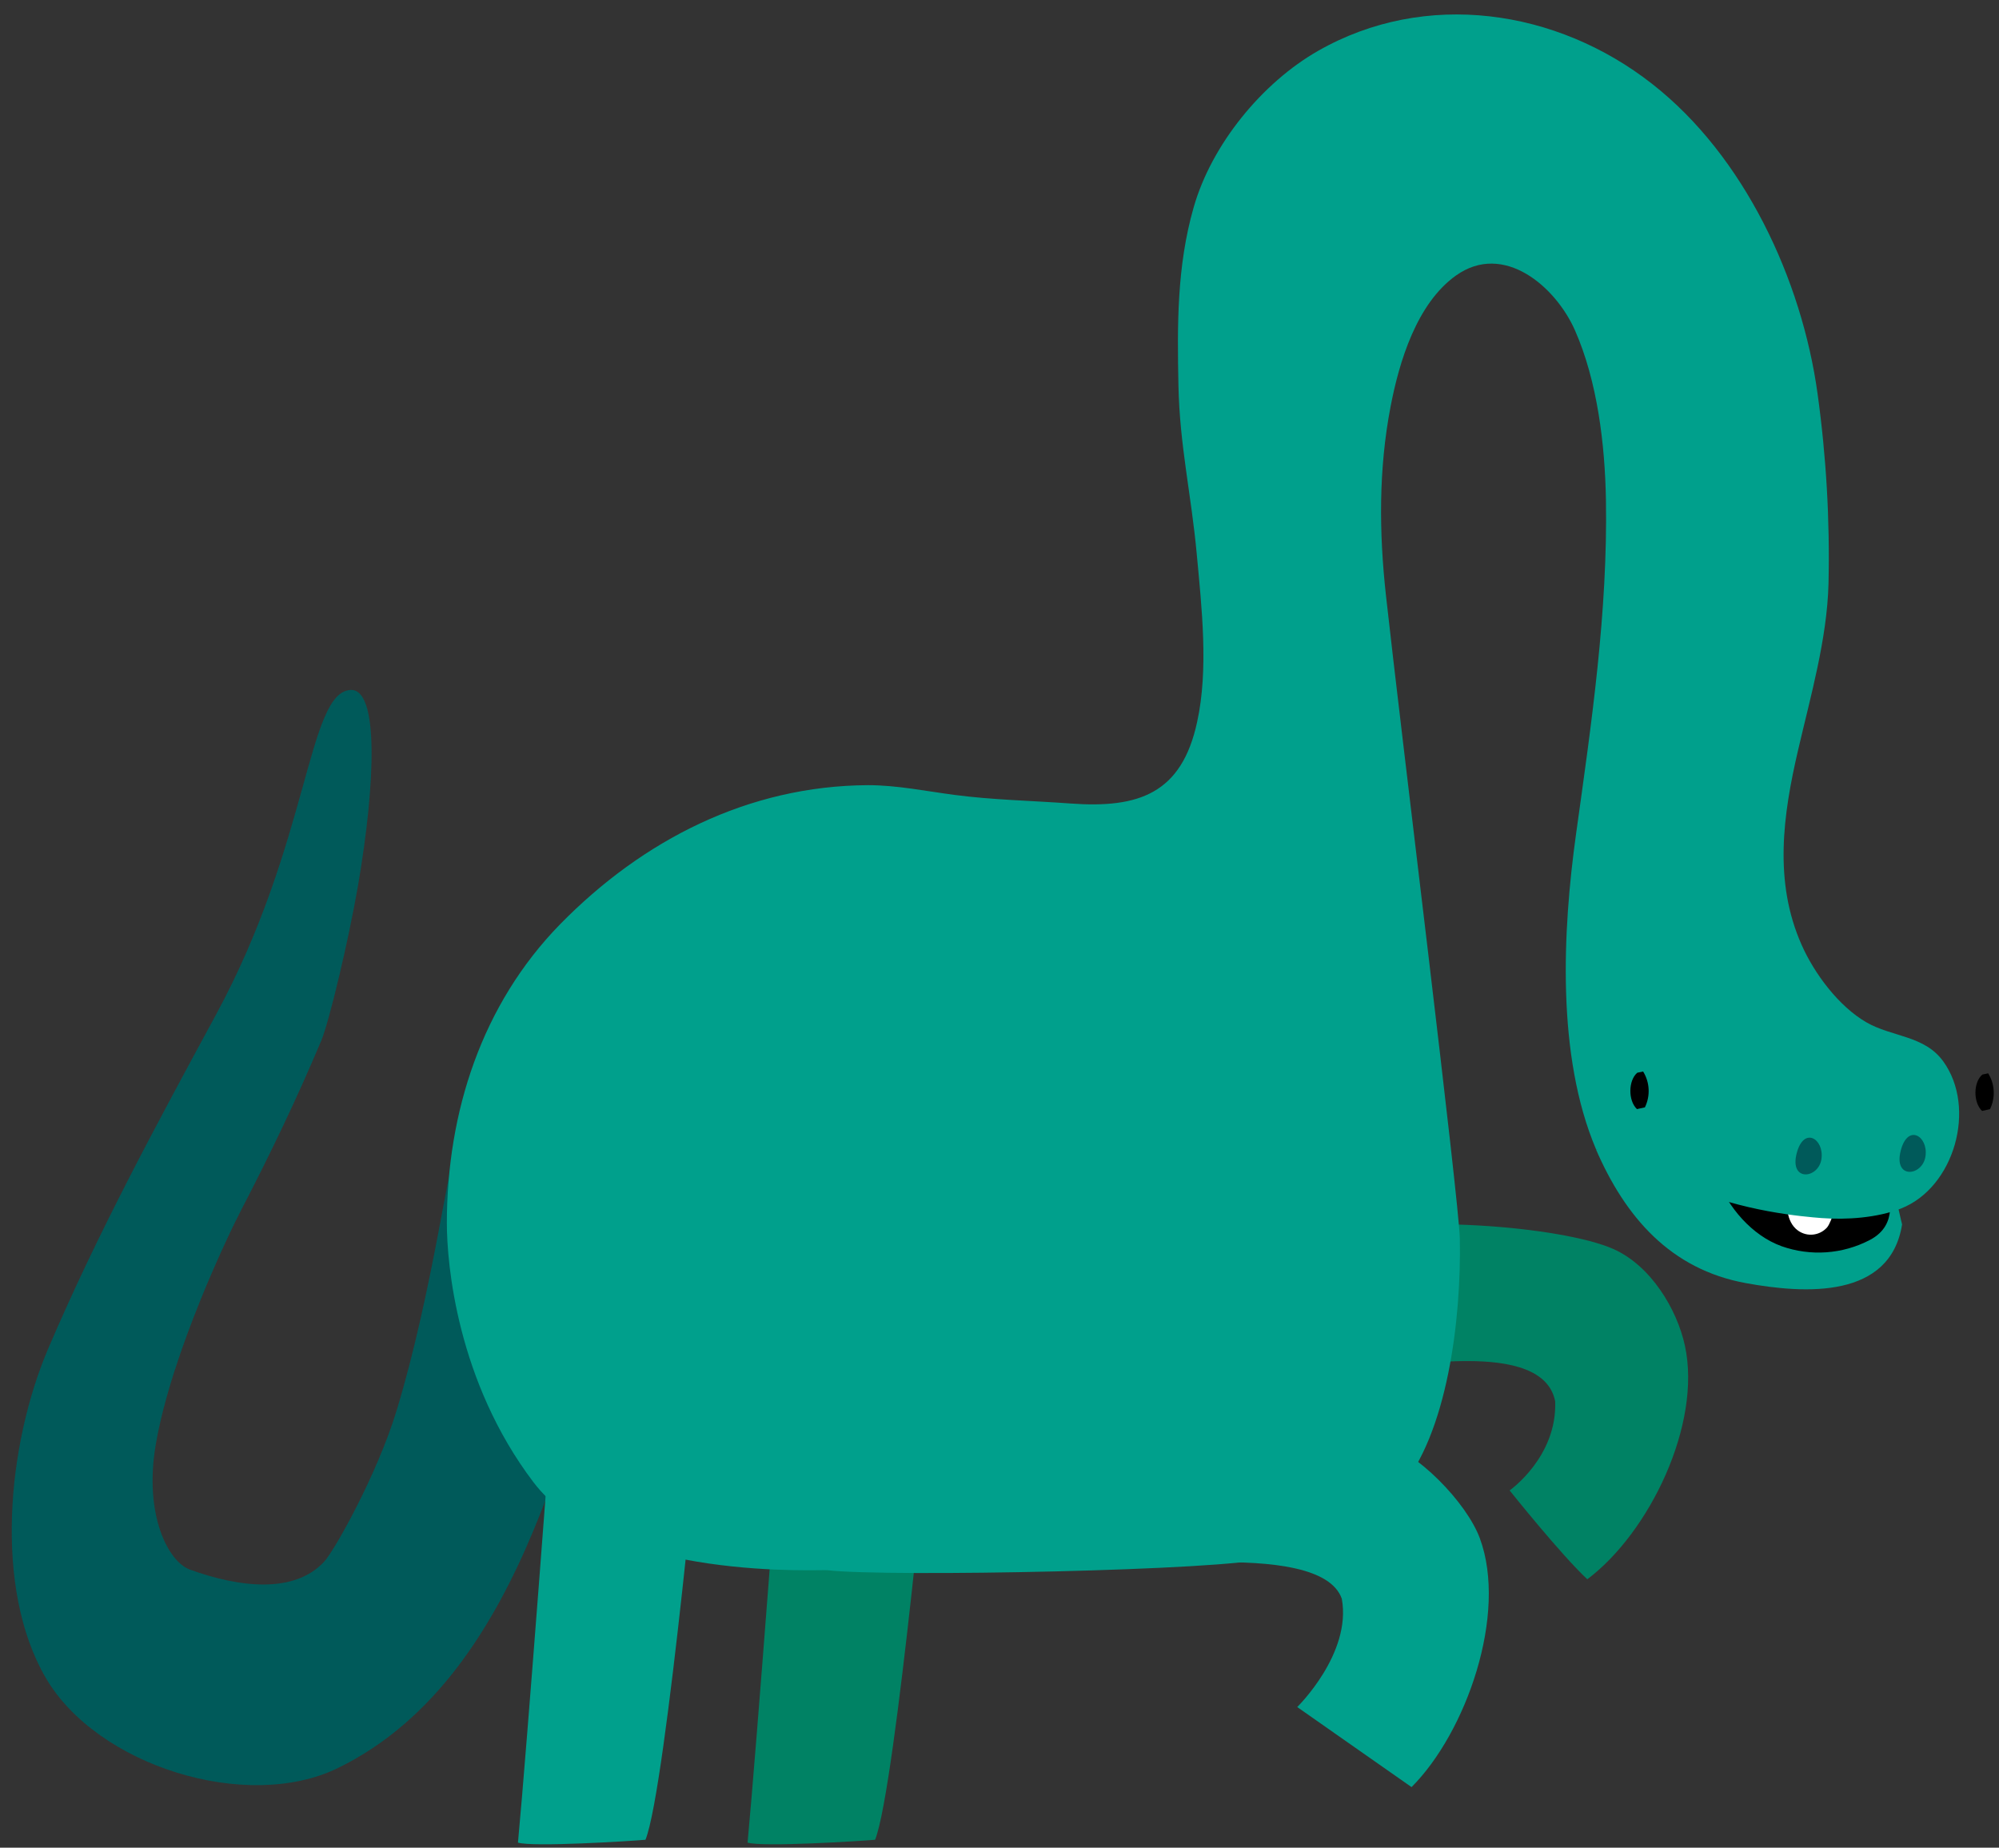 <svg xmlns="http://www.w3.org/2000/svg" xmlns:xlink="http://www.w3.org/1999/xlink" width="198" height="183" version="1.1" viewBox="-1 -1 198 183"><rect x="-1" y="-1" width="198" height="183" fill="#333333" stroke="none"/><g id="ID0.08085869019851089" transform="matrix(-1, 0, 0, 1, 213.7, -2)"><g id="dinosaurs"><g id="brontosaurus-d"><g id="scratch_dinos03d"><path id="Shape" fill="#008264" stroke="none" stroke-width="1" d="M 30.808 132.290 C 31.605 128.625 34.202 124.350 37.896 122.705 C 42.909 120.485 58.679 119.115 67.226 121.495 L 66.815 135.450 C 58.293 134.095 44.889 131.630 43.661 137.785 C 43.450 143.310 48.172 146.615 48.172 146.615 C 48.172 146.615 43.124 152.945 40.478 155.415 C 34.347 150.815 29.124 140.080 30.808 132.290 Z" transform="matrix(1, 0, 0, 1, 17, 2)"/><path id="Shape" fill="#008264" stroke="none" stroke-width="1" d="M 120.145 137 C 120.145 137 122.787 172.385 123.654 181.500 C 122.150 181.950 112.546 181.350 111.022 181.215 C 108.962 176.095 105.267 135.600 105.267 135.600 L 120.145 137 Z" transform="matrix(1, 0, 0, 1, 17, 2)"/><path id="Shape" fill="#005A5A" stroke="none" stroke-width="1" d="M 162.984 67.335 C 160.182 67.170 160.477 76.390 162.227 86.650 C 163.154 92.045 165.079 100.150 165.881 102.075 C 168.297 107.820 170.959 113.355 173.831 118.885 C 174.944 121 180.724 133 182.273 142.080 C 183.461 149.035 181.034 153.680 178.894 154.455 C 173.957 156.245 168.518 156.875 165.570 153.645 C 164.543 152.520 160.342 145.035 158.417 138.705 C 154.858 127 153.189 113.465 152.166 111 C 150.592 107.170 140.562 120.885 136.577 127.305 C 141.228 136.580 144.873 164.685 164.237 174.115 C 173.260 178.520 188.077 173.900 193.165 165.185 C 198.358 156.280 196.975 142.050 192.920 132.555 C 188.072 121.210 182.243 110.445 176.338 99.555 C 167.009 82.385 167.260 67.585 162.984 67.335 Z" transform="matrix(1, 0, 0, 1, 17, 2)"/><path id="Shape" fill="#00A08C" stroke="none" stroke-width="1" d="M 9.965 117.500 C 9.860 117.755 9.349 120.145 9.299 120.270 C 10.477 127.645 18.873 127.160 24.763 126.085 C 32.247 124.725 36.723 119.530 39.626 112.825 L 9.965 117.500 Z" transform="matrix(1, 0, 0, 1, 17, 2)"/><path id="Shape" fill="#000" stroke="none" stroke-width="1" d="M 10.667 116.570 C 10.757 117.185 9.494 120.250 12.502 121.815 C 15.203 123.224 18.372 123.445 21.244 122.425 C 24.166 121.365 26.527 118.605 27.685 115.640 L 10.667 116.570 Z" transform="matrix(1, 0, 0, 1, 17, 2)"/><path id="Shape" fill="#FFF" stroke="none" stroke-width="1" d="M 15.725 117.875 C 15.725 117.875 16.226 119.950 16.727 120.565 C 17.462 121.389 18.701 121.527 19.600 120.885 C 20.893 119.980 20.688 117.960 20.688 117.960 L 15.725 117.875 Z" transform="matrix(1, 0, 0, 1, 17, 2)"/><path id="Shape" fill="#00A08C" stroke="none" stroke-width="1" d="M 142.206 90.525 C 134.050 82.210 123.579 76.820 111.714 76.765 C 108.856 76.765 105.984 77.360 103.157 77.730 C 99.367 78.230 95.502 78.300 91.688 78.580 C 84.870 79.080 80.660 77.580 79.126 70.515 C 77.978 65.295 78.670 59.185 79.161 53.890 C 79.702 47.980 80.855 43.130 80.976 37.190 C 81.096 31.250 81.141 25.380 79.472 19.550 C 77.697 13.310 72.684 7.195 67.140 4.035 C 56.508 -2.030 43.505 -0.105 34.056 7.310 C 24.923 14.445 19.224 26.715 17.670 38 C 16.808 44.228 16.446 50.515 16.587 56.800 C 16.727 62.300 18.362 67.950 19.595 73.270 C 21.099 79.725 22.031 86.325 19.249 92.585 C 17.996 95.420 15.580 98.665 12.843 100.250 C 10.296 101.725 7.093 101.535 5.223 104.120 C 1.880 108.740 4.125 116.620 9.404 118.695 C 11.775 119.620 14.788 119.830 17.294 119.640 C 19.048 119.500 25.194 119 30.738 116.500 C 34.623 114.745 36.362 114.695 39.626 112.800 C 43.520 103.585 42.944 91.300 41.591 81.585 C 40.062 70.635 38.443 59.585 38.633 48.495 C 38.728 43.035 39.475 36.760 41.701 31.715 C 43.611 27.385 48.759 22.930 53.481 26.285 C 57.381 29.055 59.120 34.850 59.967 39.285 C 61.155 45.475 61.110 51.715 60.423 57.960 C 58.945 71.400 53.175 117.900 53.105 121.695 C 52.949 129.565 54.308 141.090 59.165 146.610 C 64.022 152.130 69.426 152.330 72.394 153.340 C 75.873 154.525 109.779 155.215 115.724 154.520 C 115.864 154.400 137.303 155.765 144.863 145.800 C 152.422 135.835 153.444 124.195 153.439 120.105 C 153.424 109.190 150.006 98.500 142.206 90.525 Z" transform="matrix(1, 0, 0, 1, 17, 2)"/><path id="Shape" fill="#00A08C" stroke="none" stroke-width="1" d="M 142.888 137 C 142.888 137 145.529 172.385 146.397 181.500 C 144.893 181.950 135.288 181.350 133.765 181.215 C 131.704 176.100 128.015 135.605 128.015 135.605 L 142.888 137 Z" transform="matrix(1, 0, 0, 1, 17, 2)"/><path id="Shape" fill="#005A5A" stroke="none" stroke-width="1" d="M 17.284 113.770 C 17.013 111.800 19.038 110.515 19.740 113.230 C 20.477 116.100 17.545 115.740 17.284 113.770 Z" transform="matrix(1, 0, 0, 1, 17, 2)"/><path id="Shape" fill="#005A5A" stroke="none" stroke-width="1" d="M 6.978 113.500 C 6.707 111.530 8.732 110.245 9.434 112.960 C 10.171 115.845 7.248 115.500 6.978 113.500 Z" transform="matrix(1, 0, 0, 1, 17, 2)"/><path id="Shape" fill="#000" stroke="none" stroke-width="1" d="M 1.378 109.030 L 0.592 108.855 C 0.040 107.719 0.108 106.380 0.772 105.305 L 1.343 105.425 C 2.246 106.175 2.271 108.180 1.378 109.030 Z" transform="matrix(1, 0, 0, 1, 17, 2)"/><path id="Shape" fill="#000" stroke="none" stroke-width="1" d="M 35.560 108.850 L 34.773 108.675 C 34.220 107.539 34.286 106.201 34.949 105.125 L 35.525 105.245 C 36.422 106 36.453 108 35.560 108.850 Z" transform="matrix(1, 0, 0, 1, 17, 2)"/><path id="Shape" fill="#00A08C" stroke="none" stroke-width="1" d="M 77.953 153.740 L 77.953 140.820 C 71.105 140.535 64.268 140.740 61.225 141.605 C 57.336 142.710 52.428 147.840 51.125 151.350 C 48.348 158.850 52.468 170.580 57.887 176 L 69.211 168.070 C 69.211 168.070 63.802 162.790 64.794 157.345 C 65.872 154.285 71.567 153.605 77.953 153.740 Z" transform="matrix(1, 0, 0, 1, 17, 2)"/></g></g></g></g></svg>